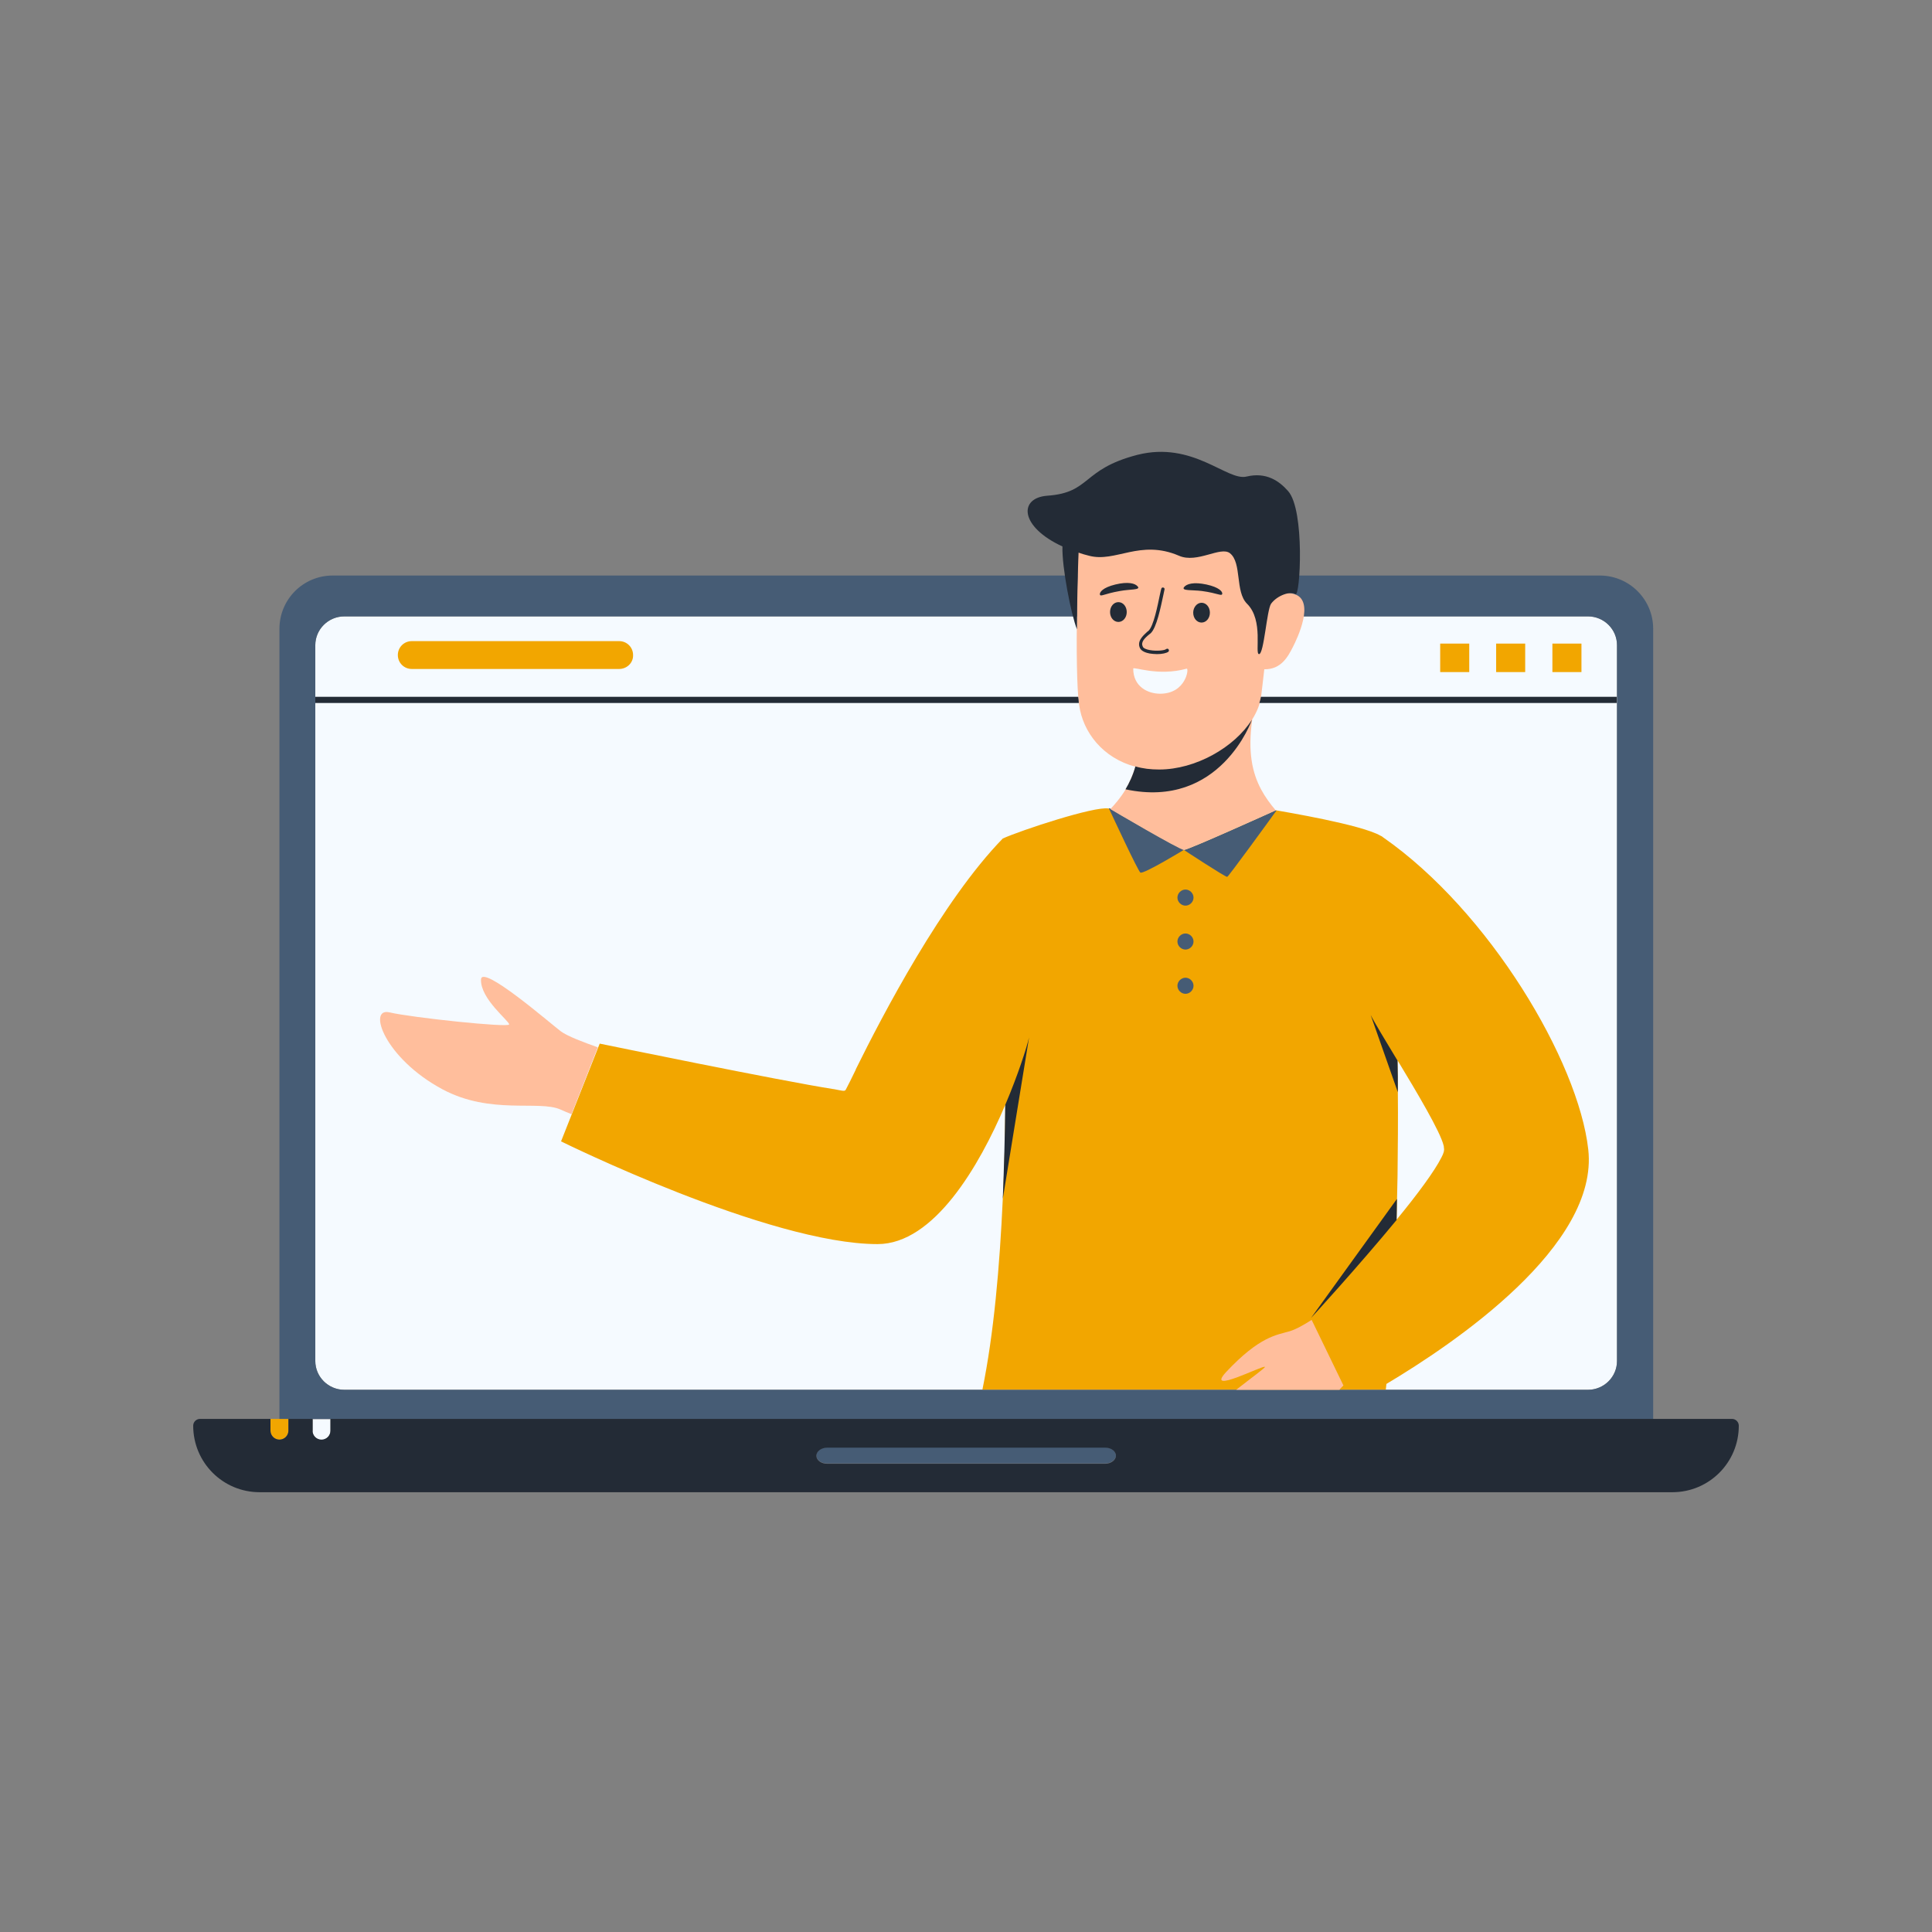 <svg xmlns="http://www.w3.org/2000/svg" xmlns:xlink="http://www.w3.org/1999/xlink" width="1080" zoomAndPan="magnify" viewBox="0 0 810 810" height="1080" preserveAspectRatio="xMidYMid meet" version="1.0"><rect x="0" y="0" width="810" height="810" fill="#808080" stroke="none"/><defs><clipPath id="3cbb9772f8"><path d="M 81 189 L 729 189 L 729 625.68 L 81 625.68 Z M 81 189 " clip-rule="nonzero"/></clipPath></defs><path fill="#f5faff" d="M 677.938 270.48 L 677.938 570.621 C 677.938 577.234 672.496 582.684 665.754 582.684 L 144.375 582.684 C 137.637 582.684 132.191 577.234 132.191 570.621 L 132.191 270.48 C 132.191 263.863 137.637 258.418 144.375 258.418 L 665.754 258.418 C 672.496 258.418 677.938 263.863 677.938 270.48 Z M 131.027 599.934 C 131.027 602.012 132.711 603.695 134.785 603.695 C 136.859 603.695 138.543 602.012 138.543 599.934 L 138.543 595.008 L 131.156 595.008 L 131.156 599.934 Z M 131.027 599.934 " fill-opacity="1" fill-rule="nonzero"/><path fill="#f2a600" d="M 665.887 481.902 C 661.738 444.934 624.414 382.027 579.832 351.027 C 579.57 350.77 579.184 350.508 578.793 350.379 C 570.758 345.711 538.617 340.391 535.117 339.742 C 534.859 339.742 534.859 339.742 534.859 339.742 C 534.859 339.742 498.184 356.344 496.367 356.344 C 494.555 356.344 465.523 339.223 465.523 339.223 C 465.395 339.094 465.133 338.965 464.746 338.965 C 458.914 337.926 428.199 348.043 420.422 351.547 C 395.02 377.617 369.879 425.867 358.863 448.18 C 358.863 448.309 358.734 448.438 358.734 448.566 C 357.047 452.07 355.621 454.922 354.586 456.867 C 354.195 457.777 352.512 457.129 349.531 456.609 C 349.531 456.609 349.402 456.609 349.402 456.609 C 327.758 453.238 251.426 437.543 251.426 437.543 L 235.223 478.527 C 235.223 478.527 322.316 521.594 367.934 521.594 C 391.523 521.594 410.574 488.906 421.461 463.223 C 421.461 463.613 421.461 464.133 421.461 464.52 C 421.461 465.301 421.461 465.949 421.461 466.727 C 421.461 469.578 421.328 472.562 421.328 475.418 C 421.328 476.195 421.328 477.102 421.328 477.879 C 421.199 481.125 421.199 484.496 421.07 487.738 C 420.941 490.98 420.812 494.352 420.68 497.727 C 420.68 499.41 420.551 501.098 420.422 502.656 C 419.125 531.059 416.664 559.207 411.867 582.684 L 580.996 582.684 C 581.125 581.906 581.125 581.129 581.258 580.219 C 609.77 563.227 670.422 522.242 665.887 481.902 Z M 604.324 485.273 C 601.473 490.98 594.086 500.969 585.531 511.344 C 585.531 511.215 585.531 511.086 585.531 511.086 C 585.664 505.117 585.793 499.152 585.922 493.188 C 586.051 481.254 586.18 469.32 586.051 457.777 C 586.051 453.367 585.922 448.957 585.922 444.547 C 594.086 458.035 603.805 474.379 605.23 480.215 C 605.363 480.605 605.363 480.992 605.363 481.254 C 605.621 482.289 605.23 483.586 604.324 485.273 Z M 615.988 281.766 L 603.805 281.766 L 603.805 269.832 L 615.988 269.832 Z M 639.445 281.766 L 627.266 281.766 L 627.266 269.832 L 639.445 269.832 Z M 663.035 281.766 L 650.852 281.766 L 650.852 269.832 L 663.035 269.832 Z M 259.59 280.469 L 172.629 280.469 C 169.387 280.469 166.797 277.871 166.797 274.629 C 166.797 271.387 169.387 268.793 172.629 268.793 L 259.59 268.793 C 262.828 268.793 265.422 271.387 265.422 274.629 C 265.551 277.871 262.828 280.469 259.59 280.469 Z M 113.531 594.875 L 120.918 594.875 L 120.918 599.805 C 120.918 601.879 119.23 603.566 117.16 603.566 C 115.086 603.566 113.398 601.879 113.398 599.805 L 113.398 594.875 Z M 113.531 594.875 " fill-opacity="1" fill-rule="nonzero"/><path fill="#465c75" d="M 496.496 356.215 C 496.496 356.215 479.262 366.723 478.094 365.812 C 477.059 365.035 466.691 342.727 464.875 338.836 C 465.133 338.836 465.395 338.965 465.652 339.094 C 465.652 339.223 494.684 356.215 496.496 356.215 Z M 534.859 339.742 C 534.859 339.742 498.184 356.344 496.367 356.344 C 496.367 356.344 513.734 367.758 514.512 367.629 C 515.16 367.371 531.488 344.93 535.117 339.871 C 534.988 339.742 534.859 339.742 534.859 339.742 Z M 497.016 372.949 C 495.203 372.949 493.645 374.504 493.645 376.32 C 493.645 378.137 495.203 379.691 497.016 379.691 C 498.832 379.691 500.387 378.137 500.387 376.32 C 500.387 374.504 498.832 372.949 497.016 372.949 Z M 497.016 391.367 C 495.203 391.367 493.645 392.922 493.645 394.738 C 493.645 396.555 495.203 398.109 497.016 398.109 C 498.832 398.109 500.387 396.555 500.387 394.738 C 500.387 392.922 498.832 391.367 497.016 391.367 Z M 497.016 409.914 C 495.203 409.914 493.645 411.473 493.645 413.285 C 493.645 415.102 495.203 416.66 497.016 416.66 C 498.832 416.66 500.387 415.102 500.387 413.285 C 500.387 411.473 498.832 409.914 497.016 409.914 Z M 693.102 263.605 L 693.102 594.875 L 117.16 594.875 L 117.16 263.605 C 117.16 251.281 127.137 241.297 139.449 241.297 L 670.938 241.297 C 683.25 241.426 693.102 251.414 693.102 263.605 Z M 677.938 270.48 C 677.938 263.863 672.496 258.418 665.754 258.418 L 144.375 258.418 C 137.637 258.418 132.191 263.863 132.191 270.48 L 132.191 570.621 C 132.191 577.234 137.637 582.684 144.375 582.684 L 665.754 582.684 C 672.496 582.684 677.938 577.234 677.938 570.621 Z M 463.32 606.809 L 346.809 606.809 C 344.348 606.809 342.273 608.367 342.273 610.184 C 342.273 612.129 344.348 613.555 346.809 613.555 L 463.32 613.555 C 465.781 613.555 467.855 611.996 467.855 610.184 C 467.855 608.367 465.781 606.809 463.32 606.809 Z M 463.32 606.809 " fill-opacity="1" fill-rule="nonzero"/><path fill="#ffbe9c" d="M 563.242 580.867 C 563.113 580.996 562.98 581.129 562.852 581.258 L 562.723 581.387 C 562.336 581.777 561.945 582.164 561.559 582.684 L 518.27 582.684 C 524.879 577.496 530.453 573.477 530.324 573.086 C 529.934 572.047 504.793 585.148 514.125 575.16 C 528.121 560.246 535.246 559.727 540.562 558.168 C 543.281 557.391 546.91 555.316 549.895 553.371 L 550.672 554.926 Z M 201.656 410.691 C 201.398 418.863 213.582 428.074 213.453 429.5 C 213.32 430.926 172.629 426.645 163.297 424.441 C 153.965 422.238 161.094 443.637 185.586 456.738 C 205.805 467.504 225.895 461.148 234.965 465.168 C 236.648 465.949 238.203 466.598 239.629 467.113 L 250.645 439.098 C 244.812 437.023 237.816 434.43 235.094 432.355 C 230.945 429.242 201.789 403.949 201.656 410.691 Z M 534.859 339.742 C 534.859 339.742 498.184 356.344 496.367 356.344 C 494.555 356.344 465.523 339.223 465.523 339.223 C 467.336 337.277 469.672 334.684 471.875 331.051 C 473.43 328.457 474.855 325.215 476.02 321.453 C 462.414 317.824 453.988 307.059 452.434 295.512 C 450.359 281.375 452.043 228.066 452.434 224.043 C 454.508 205.887 535.895 213.02 535.895 221.062 C 535.895 224.953 534.73 237.793 533.176 251.93 C 535.379 249.469 538.617 247.652 543.023 249.207 C 551.188 252.191 544.062 267.367 541.988 271.387 C 540.043 275.148 537.191 280.727 530.062 280.598 C 529.547 284.875 529.156 288.77 528.77 291.621 C 528.379 295.125 526.953 298.496 525.008 301.609 C 523.066 315.227 525.008 324.047 528.77 331.051 C 530.453 334.164 532.527 337.02 534.859 339.742 Z M 475.113 280.336 C 475.113 287.859 481.203 290.844 486.391 290.844 C 497.273 290.844 498.57 280.078 497.535 280.336 C 485.352 283.711 475.113 279.301 475.113 280.336 Z M 497.406 321.066 C 497.535 321.066 497.664 320.934 497.922 320.934 C 497.664 320.934 497.535 320.934 497.406 321.066 Z M 494.293 321.715 C 494.426 321.715 494.684 321.715 494.812 321.582 C 494.684 321.715 494.555 321.715 494.293 321.715 Z M 491.703 322.234 C 491.832 322.234 491.961 322.234 492.09 322.234 C 491.961 322.102 491.832 322.234 491.703 322.234 Z M 488.594 322.492 C 488.723 322.492 488.98 322.492 489.109 322.492 C 488.98 322.492 488.723 322.492 488.594 322.492 Z M 478.613 321.973 C 478.484 321.973 478.355 321.973 478.223 321.844 C 478.355 321.844 478.484 321.844 478.613 321.973 Z M 480.945 322.234 C 480.816 322.234 480.816 322.234 480.945 322.234 C 480.816 322.234 480.816 322.234 480.945 322.234 Z M 483.668 322.492 C 483.539 322.492 483.277 322.492 483.148 322.492 C 483.277 322.492 483.539 322.492 483.668 322.492 Z M 500.387 320.027 C 500.258 320.027 500.258 320.027 500.125 320.156 C 500.258 320.156 500.387 320.156 500.387 320.027 Z M 503.367 318.988 C 503.238 319.121 503.105 319.121 502.848 319.25 C 503.105 319.121 503.238 318.988 503.367 318.988 Z M 508.68 316.395 C 508.551 316.523 508.422 316.523 508.293 316.656 C 508.422 316.523 508.551 316.395 508.68 316.395 Z M 511.141 314.969 C 511.141 314.969 511.012 314.969 511.141 314.969 C 511.012 314.969 511.141 314.969 511.141 314.969 Z M 513.605 313.281 C 513.477 313.281 513.477 313.414 513.344 313.414 C 513.477 313.414 513.477 313.414 513.605 313.281 Z M 515.938 311.469 C 515.938 311.469 515.809 311.598 515.809 311.598 C 515.809 311.598 515.809 311.598 515.938 311.469 Z M 520.086 307.707 C 520.086 307.707 519.957 307.836 519.957 307.836 C 519.957 307.836 520.086 307.836 520.086 307.707 Z M 523.453 303.812 C 523.453 303.812 523.586 303.684 523.586 303.684 C 523.586 303.684 523.586 303.684 523.453 303.812 Z M 523.453 303.812 " fill-opacity="1" fill-rule="nonzero"/><g clip-path="url(#3cbb9772f8)"><path fill="#232b36" d="M 503.887 247.781 C 499.738 247.262 495.332 247.781 496.367 246.223 C 497.406 244.797 500.387 243.891 505.828 245.059 C 511.141 246.223 512.566 248.039 512.438 248.949 C 512.18 250.117 510.625 248.688 503.887 247.781 Z M 477.059 245.965 C 476.02 244.539 472.91 243.762 467.598 245.059 C 462.281 246.355 460.988 248.301 461.117 249.207 C 461.375 250.375 462.801 248.949 469.539 247.781 C 473.688 247.004 478.223 247.391 477.059 245.965 Z M 500.258 256.859 C 500.258 259.195 501.812 261.012 503.754 261.012 C 505.699 261.012 507.254 259.195 507.254 256.859 C 507.254 254.527 505.699 252.711 503.754 252.711 C 501.812 252.711 500.258 254.656 500.258 256.859 Z M 468.895 260.75 C 470.836 260.75 472.391 258.934 472.391 256.602 C 472.391 254.266 470.836 252.449 468.895 252.449 C 466.949 252.449 465.395 254.266 465.395 256.602 C 465.395 258.934 466.949 260.75 468.895 260.75 Z M 481.852 265.941 C 481.98 265.809 482.242 265.68 482.371 265.551 C 484.965 263.215 486.648 254.395 487.684 249.727 C 487.945 248.559 488.203 247.391 488.203 247.262 C 488.332 246.871 488.203 246.484 487.812 246.355 C 487.426 246.223 487.035 246.355 486.906 246.742 C 486.777 247.004 486.648 247.781 486.258 249.469 C 485.352 253.746 483.668 262.566 481.465 264.512 C 481.336 264.645 481.074 264.773 480.945 264.902 C 479.133 266.59 476.539 268.922 477.965 271.777 C 478.613 273.074 480.559 273.723 481.98 273.98 C 482.891 274.109 484.055 274.242 485.094 274.242 C 487.168 274.242 489.109 273.852 489.887 273.203 C 490.148 272.945 490.148 272.555 489.887 272.164 C 489.629 271.906 489.238 271.906 488.852 272.164 C 488.332 272.684 484.965 273.074 482.113 272.555 C 480.559 272.297 479.391 271.777 479.133 271.129 C 478.223 269.312 479.648 267.754 481.852 265.941 Z M 524.879 301.738 C 517.492 313.414 501.164 322.621 486 322.621 C 482.371 322.621 479.133 322.234 476.02 321.324 C 474.984 325.086 473.43 328.328 471.875 330.922 C 511.66 339.484 524.879 301.867 524.879 301.738 Z M 445.434 229.102 C 445.176 237.793 449.062 257.637 451.527 263.863 C 451.527 251.801 451.914 239.48 452.176 231.695 C 453.602 232.215 455.027 232.605 456.582 232.996 C 467.727 235.977 477.965 225.988 494.293 232.996 C 501.941 236.367 511.789 228.844 515.68 231.957 C 520.734 235.977 517.754 248.039 522.805 253.098 C 529.934 260.102 525.918 274.242 527.859 274.242 C 529.934 274.242 531.102 255.691 532.914 253.098 C 535.637 249.469 541.078 247.781 543.152 249.078 C 545.098 250.375 547.172 213.926 540.043 205.887 C 536.285 201.605 530.84 197.844 522.676 199.789 C 514.512 201.863 500.258 184.742 476.797 190.711 C 453.34 196.805 457.488 206.535 439.086 207.832 C 427.031 208.738 427.422 220.801 445.434 229.102 Z M 452.043 292.141 L 132.191 292.141 L 132.191 294.734 L 452.305 294.734 C 452.305 293.957 452.176 293.18 452.043 292.141 Z M 677.938 292.141 L 528.637 292.141 C 528.508 293.047 528.25 293.828 527.992 294.734 L 677.809 294.734 L 677.809 292.141 Z M 585.922 444.676 C 580.609 435.855 575.941 428.203 574.645 425.48 L 586.051 457.906 C 586.051 453.367 586.051 448.957 585.922 444.676 Z M 574.387 424.441 Z M 585.664 502.656 L 549.633 552.594 C 550.152 552.074 569.594 530.801 585.531 511.477 C 585.531 509.141 585.664 506.676 585.664 502.656 Z M 550.672 554.539 L 550.023 553.242 Z M 420.422 502.656 L 431.438 434.949 C 430.402 439.359 426.902 450.383 421.461 463.223 C 421.328 476.066 420.941 489.426 420.422 502.656 Z M 729 597.73 C 729 613.164 716.559 625.617 701.137 625.617 L 108.863 625.617 C 93.441 625.617 81 613.164 81 597.73 C 81 596.172 82.297 594.875 83.852 594.875 L 113.398 594.875 L 113.398 599.805 C 113.398 601.879 115.086 603.566 117.16 603.566 C 119.23 603.566 120.918 601.879 120.918 599.805 L 120.918 594.875 L 131.027 594.875 L 131.027 599.805 C 131.027 601.879 132.711 603.566 134.785 603.566 C 136.859 603.566 138.543 601.879 138.543 599.805 L 138.543 594.875 L 726.148 594.875 C 727.703 594.875 729 596.172 729 597.73 Z M 467.855 610.312 C 467.855 608.367 465.781 606.938 463.32 606.938 L 346.809 606.938 C 344.348 606.938 342.273 608.496 342.273 610.312 C 342.273 612.258 344.348 613.684 346.809 613.684 L 463.32 613.684 C 465.781 613.684 467.855 612.129 467.855 610.312 Z M 467.855 610.312 " fill-opacity="1" fill-rule="nonzero"/></g></svg>